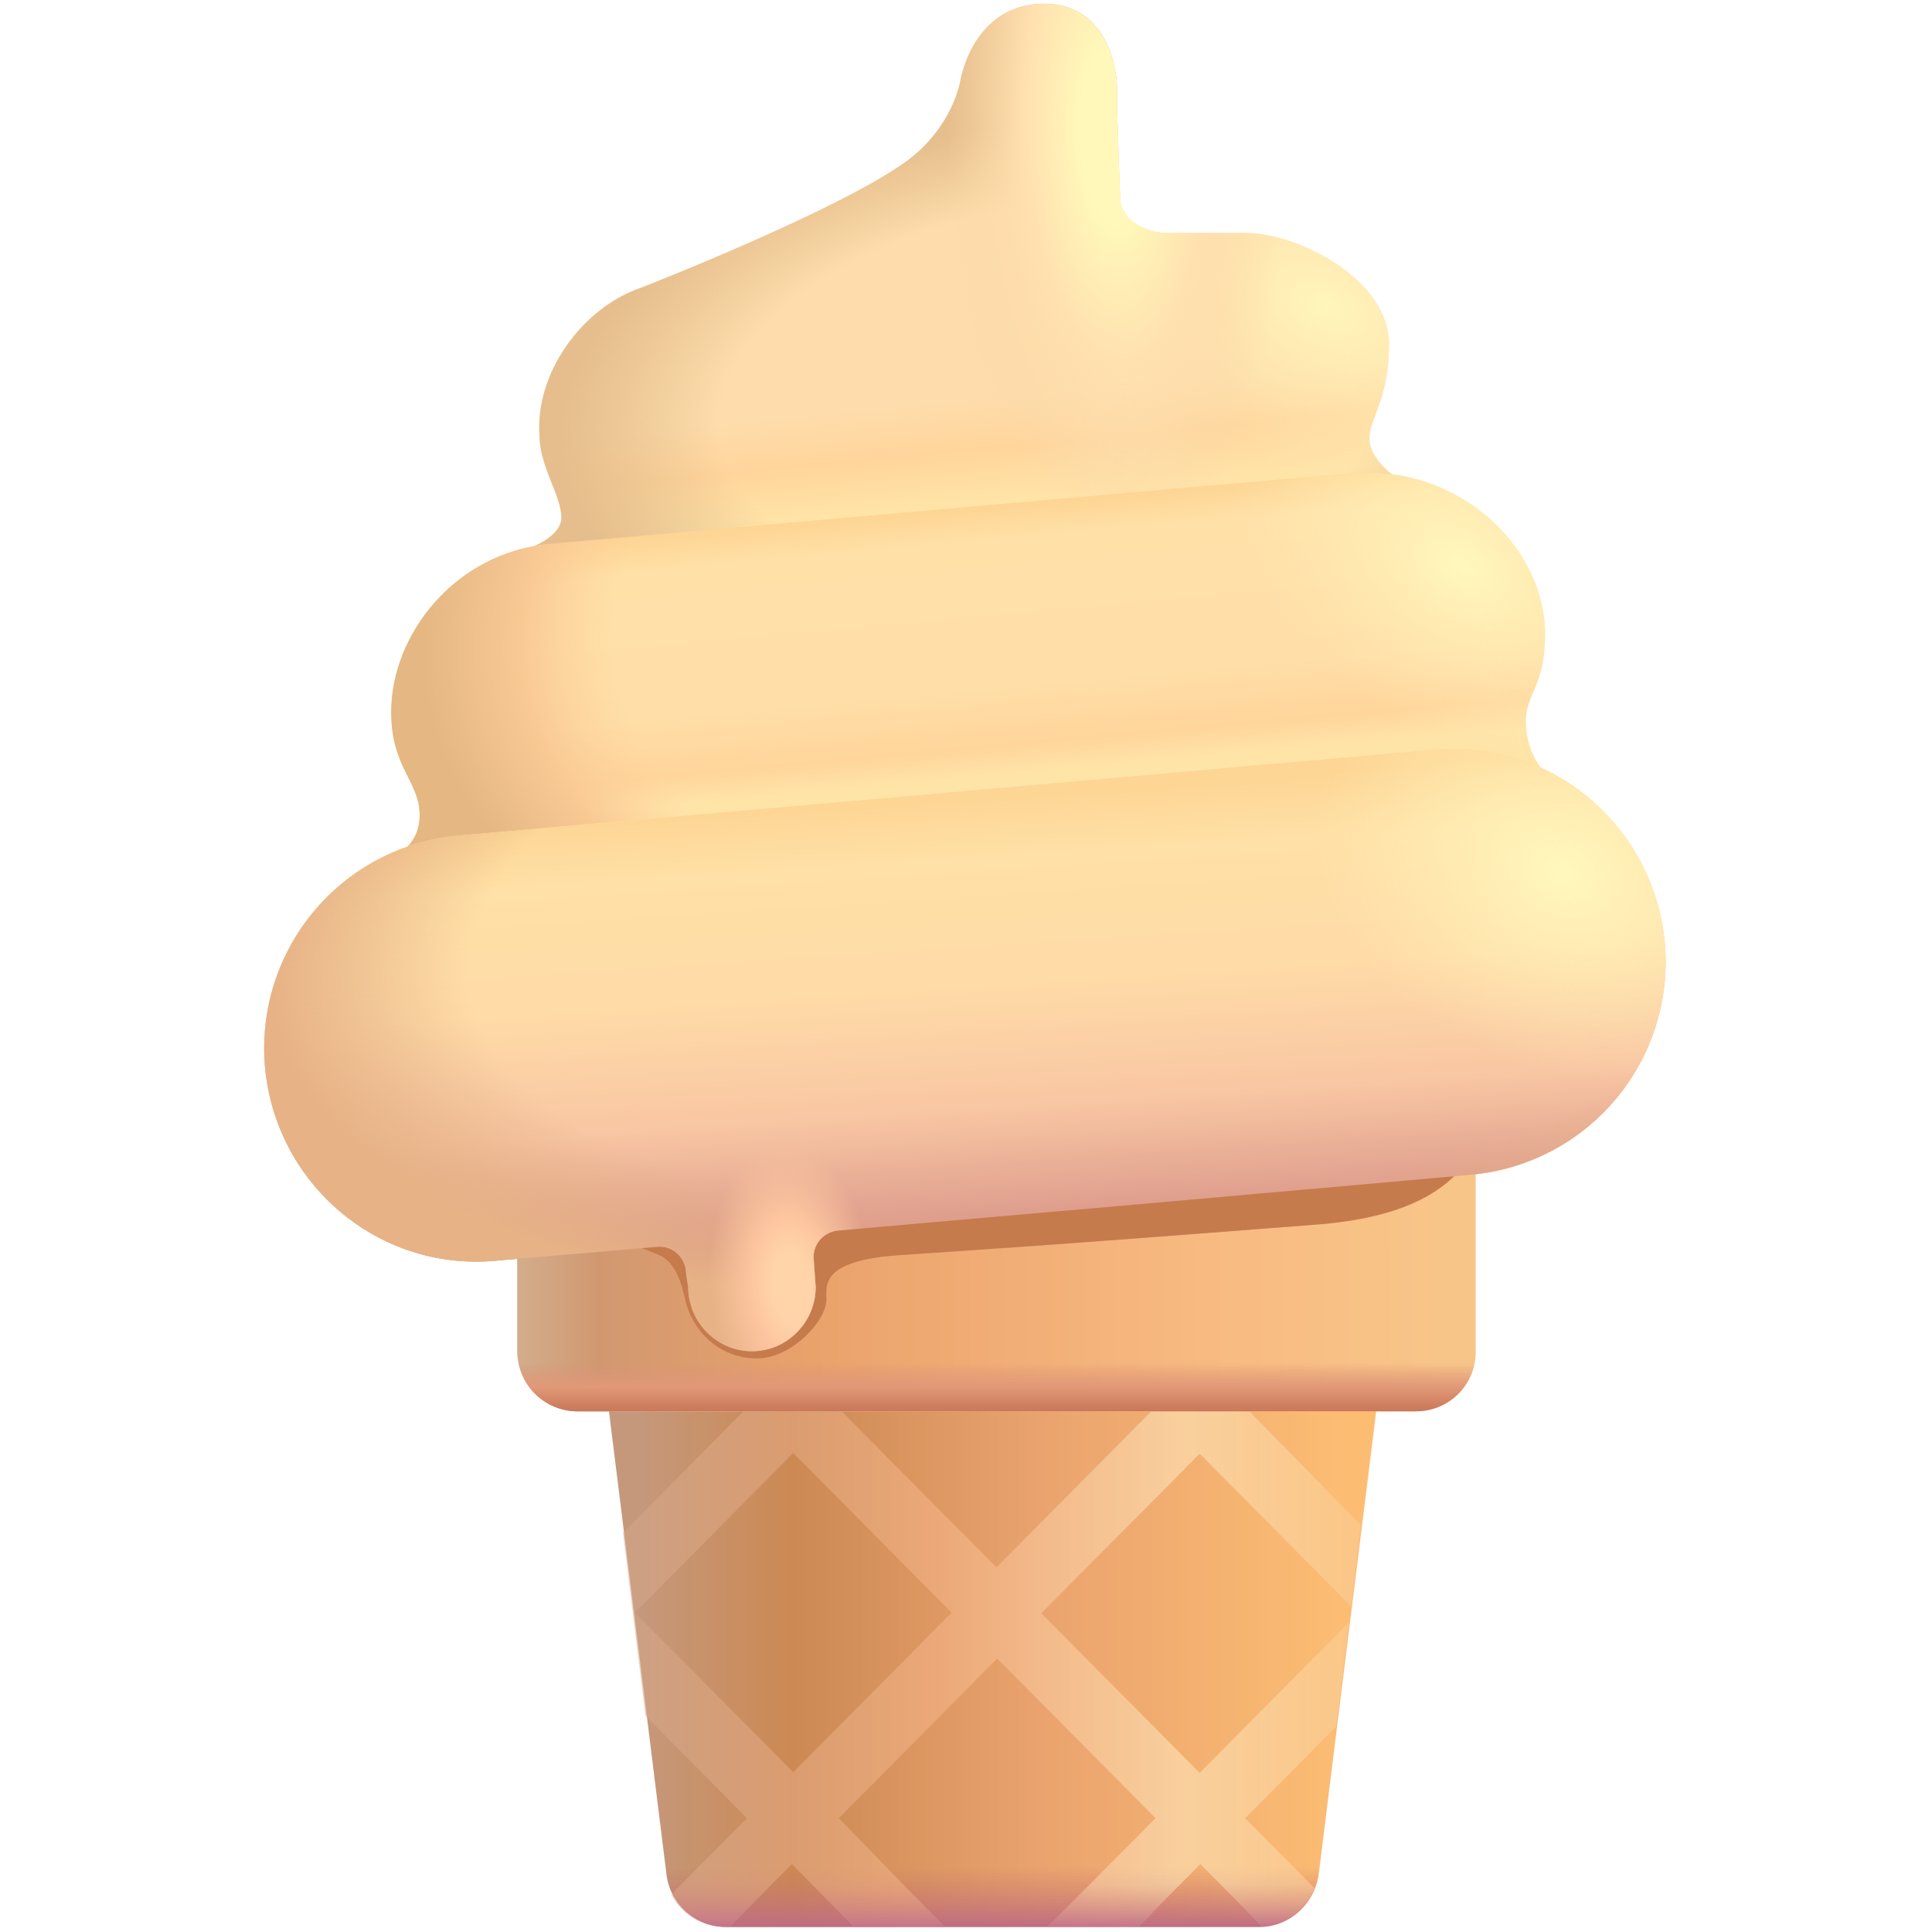 <svg width="512" height="512" viewBox="0 0 512 512" fill="none" xmlns="http://www.w3.org/2000/svg">
<path d="M237.514 289.593H172.337V327.214C172.337 327.214 180.507 325.914 184.407 330.593C186.449 333.007 186.078 339.005 186.078 339.005C186.078 349.682 194.62 358.112 205.018 358.112C215.417 358.112 223.959 349.496 223.959 339.005C223.959 339.005 223.773 331.522 226.001 327.789C228.786 322.906 233.986 322.72 233.986 322.72L237.514 289.593V289.593Z" fill="url(#paint0_radial_3_1167)"/>
<path d="M254.412 374.026H161.382L176.609 496.617C177.537 504.658 184.408 510.656 192.392 510.656H333.701C341.686 510.656 348.371 504.658 349.485 496.617L364.711 374.007H254.412V374.026Z" fill="url(#paint1_linear_3_1167)"/>
<path d="M254.412 374.026H161.382L176.609 496.617C177.537 504.658 184.408 510.656 192.392 510.656H333.701C341.686 510.656 348.371 504.658 349.485 496.617L364.711 374.007H254.412V374.026Z" fill="url(#paint2_linear_3_1167)"/>
<g opacity="0.5">
<path d="M331.102 374.026H305.105L264.068 415.379L223.031 374.007H197.035L165.096 406.206L171.038 454.67L197.963 481.837L177.909 502.04C179.251 504.627 181.275 506.797 183.763 508.316C186.251 509.835 189.106 510.644 192.021 510.656H193.321L209.847 493.999L226.373 510.656H250.327L222.288 481.837L264.254 439.518L306.219 481.837L277.623 510.656H301.577L318.104 493.999L334.63 510.656C340.943 510.284 346.142 506.162 348.371 500.35L329.988 481.837L354.127 457.511L357.469 429.974L317.918 469.841L275.952 427.541L317.918 385.241L358.027 425.666L360.626 404.145L331.102 374.007V374.026ZM210.218 469.655L168.253 427.356L210.218 385.056L252.184 427.356L210.218 469.655Z" fill="url(#paint3_linear_3_1167)"/>
<path d="M331.102 374.026H305.105L264.068 415.379L223.031 374.007H197.035L165.096 406.206L171.038 454.67L197.963 481.837L177.909 502.04C179.251 504.627 181.275 506.797 183.763 508.316C186.251 509.835 189.106 510.644 192.021 510.656H193.321L209.847 493.999L226.373 510.656H250.327L222.288 481.837L264.254 439.518L306.219 481.837L277.623 510.656H301.577L318.104 493.999L334.63 510.656C340.943 510.284 346.142 506.162 348.371 500.35L329.988 481.837L354.127 457.511L357.469 429.974L317.918 469.841L275.952 427.541L317.918 385.241L358.027 425.666L360.626 404.145L331.102 374.007V374.026ZM210.218 469.655L168.253 427.356L210.218 385.056L252.184 427.356L210.218 469.655Z" fill="url(#paint4_linear_3_1167)"/>
</g>
<path d="M368.128 91.334C368.128 73.786 343.617 61.753 330.247 61.753H309.376C306.219 61.939 296.898 59.562 296.898 52.469C296.898 52.469 296.025 33.826 296.025 24.021C296.025 14.217 290.937 -0.397 274.411 1.107C260.484 2.407 255.712 15.368 254.598 20.976C253.484 27.16 249.157 36.091 240.616 42.442C222.975 55.551 169.961 76.237 169.961 76.237C154.345 81.492 141.736 98.91 142.981 115.417C142.981 123.68 148.774 131.238 148.774 137.18C148.774 143.122 137.466 146.316 137.466 146.316L371.47 127.617C371.47 127.617 362.91 122.418 362.91 116.16C362.91 110.942 368.109 105.576 368.109 91.352L368.128 91.334Z" fill="url(#paint5_linear_3_1167)"/>
<path d="M368.128 91.334C368.128 73.786 343.617 61.753 330.247 61.753H309.376C306.219 61.939 296.898 59.562 296.898 52.469C296.898 52.469 296.025 33.826 296.025 24.021C296.025 14.217 290.937 -0.397 274.411 1.107C260.484 2.407 255.712 15.368 254.598 20.976C253.484 27.16 249.157 36.091 240.616 42.442C222.975 55.551 169.961 76.237 169.961 76.237C154.345 81.492 141.736 98.91 142.981 115.417C142.981 123.68 148.774 131.238 148.774 137.18C148.774 143.122 137.466 146.316 137.466 146.316L371.47 127.617C371.47 127.617 362.91 122.418 362.91 116.16C362.91 110.942 368.109 105.576 368.109 91.352L368.128 91.334Z" fill="url(#paint6_radial_3_1167)"/>
<path d="M368.128 91.334C368.128 73.786 343.617 61.753 330.247 61.753H309.376C306.219 61.939 296.898 59.562 296.898 52.469C296.898 52.469 296.025 33.826 296.025 24.021C296.025 14.217 290.937 -0.397 274.411 1.107C260.484 2.407 255.712 15.368 254.598 20.976C253.484 27.16 249.157 36.091 240.616 42.442C222.975 55.551 169.961 76.237 169.961 76.237C154.345 81.492 141.736 98.91 142.981 115.417C142.981 123.68 148.774 131.238 148.774 137.18C148.774 143.122 137.466 146.316 137.466 146.316L371.47 127.617C371.47 127.617 362.91 122.418 362.91 116.16C362.91 110.942 368.109 105.576 368.109 91.352L368.128 91.334Z" fill="url(#paint7_radial_3_1167)"/>
<path d="M368.128 91.334C368.128 73.786 343.617 61.753 330.247 61.753H309.376C306.219 61.939 296.898 59.562 296.898 52.469C296.898 52.469 296.025 33.826 296.025 24.021C296.025 14.217 290.937 -0.397 274.411 1.107C260.484 2.407 255.712 15.368 254.598 20.976C253.484 27.16 249.157 36.091 240.616 42.442C222.975 55.551 169.961 76.237 169.961 76.237C154.345 81.492 141.736 98.91 142.981 115.417C142.981 123.68 148.774 131.238 148.774 137.18C148.774 143.122 137.466 146.316 137.466 146.316L371.47 127.617C371.47 127.617 362.91 122.418 362.91 116.16C362.91 110.942 368.109 105.576 368.109 91.352L368.128 91.334Z" fill="url(#paint8_radial_3_1167)"/>
<path d="M358.212 125.426C330.173 127.765 145.784 144.143 145.784 144.143C120.531 146.39 103.67 168.227 103.67 188.671C103.67 203.471 111.209 207.11 111.209 215.967C111.209 224.806 103.67 227.257 103.67 227.257L411.932 207.11C411.932 207.11 404.374 202.171 404.374 190.937C404.374 184.029 409.462 181.578 409.462 168.227C409.462 144.57 386.251 123.105 358.212 125.426Z" fill="url(#paint9_linear_3_1167)"/>
<path d="M358.212 125.426C330.173 127.765 145.784 144.143 145.784 144.143C120.531 146.39 103.67 168.227 103.67 188.671C103.67 203.471 111.209 207.11 111.209 215.967C111.209 224.806 103.67 227.257 103.67 227.257L411.932 207.11C411.932 207.11 404.374 202.171 404.374 190.937C404.374 184.029 409.462 181.578 409.462 168.227C409.462 144.57 386.251 123.105 358.212 125.426Z" fill="url(#paint10_radial_3_1167)"/>
<path d="M358.212 125.426C330.173 127.765 145.784 144.143 145.784 144.143C120.531 146.39 103.67 168.227 103.67 188.671C103.67 203.471 111.209 207.11 111.209 215.967C111.209 224.806 103.67 227.257 103.67 227.257L411.932 207.11C411.932 207.11 404.374 202.171 404.374 190.937C404.374 184.029 409.462 181.578 409.462 168.227C409.462 144.57 386.251 123.105 358.212 125.426Z" fill="url(#paint11_radial_3_1167)"/>
<path d="M441.214 250.097C438.429 219.032 411.319 196.006 380.494 198.624L121.273 221.464C106.41 222.869 92.704 230.089 83.14 241.552C73.576 253.015 68.928 267.793 70.209 282.667C72.994 313.733 100.105 336.758 130.929 334.14L280.223 321.03C285.236 320.659 343.728 315.422 348.185 315.051L390.15 311.3C405.013 309.896 418.719 302.676 428.283 291.212C437.848 279.749 442.495 264.971 441.214 250.097V250.097Z" fill="url(#paint12_radial_3_1167)"/>
<path d="M375.296 374.026H153.027C150.919 374.019 148.834 373.596 146.89 372.781C144.946 371.967 143.182 370.777 141.698 369.28C140.215 367.783 139.042 366.008 138.245 364.056C137.449 362.105 137.045 360.016 137.057 357.908V330.018L391.079 310.372V357.908C391.124 360.008 390.748 362.095 389.975 364.048C389.201 366.001 388.046 367.779 386.575 369.279C385.105 370.779 383.35 371.97 381.413 372.781C379.476 373.593 377.396 374.01 375.296 374.007V374.026Z" fill="url(#paint13_linear_3_1167)"/>
<path d="M375.296 374.026H153.027C150.919 374.019 148.834 373.596 146.89 372.781C144.946 371.967 143.182 370.777 141.698 369.28C140.215 367.783 139.042 366.008 138.245 364.056C137.449 362.105 137.045 360.016 137.057 357.908V330.018L391.079 310.372V357.908C391.124 360.008 390.748 362.095 389.975 364.048C389.201 366.001 388.046 367.779 386.575 369.279C385.105 370.779 383.35 371.97 381.413 372.781C379.476 373.593 377.396 374.01 375.296 374.007V374.026Z" fill="url(#paint14_linear_3_1167)"/>
<g filter="url(#filter0_f_3_1167)">
<path d="M380.494 209.952C324.676 214.872 192.985 277.357 150.37 314.736C141.68 322.367 163.424 327.771 174.676 332.636C180.247 335.05 181.175 343.536 182.011 346.08C184.481 353.749 191.295 360.007 200.58 360.007C209.864 360.007 219 349.942 219 344.483C219 340.732 217.255 334.084 238.293 332.636C259.332 331.188 275.58 330.241 349.131 324.503C422.663 318.765 387.624 258.658 380.512 209.952H380.494Z" fill="url(#paint15_linear_3_1167)"/>
<path d="M380.494 209.952C324.676 214.872 192.985 277.357 150.37 314.736C141.68 322.367 163.424 327.771 174.676 332.636C180.247 335.05 181.175 343.536 182.011 346.08C184.481 353.749 191.295 360.007 200.58 360.007C209.864 360.007 219 349.942 219 344.483C219 340.732 217.255 334.084 238.293 332.636C259.332 331.188 275.58 330.241 349.131 324.503C422.663 318.765 387.624 258.658 380.512 209.952H380.494Z" fill="url(#paint16_radial_3_1167)"/>
<path d="M380.494 209.952C324.676 214.872 192.985 277.357 150.37 314.736C141.68 322.367 163.424 327.771 174.676 332.636C180.247 335.05 181.175 343.536 182.011 346.08C184.481 353.749 191.295 360.007 200.58 360.007C209.864 360.007 219 349.942 219 344.483C219 340.732 217.255 334.084 238.293 332.636C259.332 331.188 275.58 330.241 349.131 324.503C422.663 318.765 387.624 258.658 380.512 209.952H380.494Z" fill="#C67B4D"/>
</g>
<path d="M441.214 250.097C438.429 219.032 411.319 196.006 380.494 198.624L121.273 221.464C106.41 222.869 92.704 230.089 83.14 241.552C73.576 253.015 68.928 267.793 70.209 282.667C72.994 313.733 100.105 336.758 130.929 334.14L174.194 330.408C178.28 330.036 181.808 333.379 181.808 337.519L182.365 341.066C182.365 350.425 189.978 358.094 199.262 358.094C208.547 358.094 216.16 350.425 216.16 341.066L215.603 333.211C215.603 329.461 218.388 326.471 222.102 326.1L280.037 321.03C285.05 320.659 343.542 315.422 347.999 315.051L389.964 311.3C404.859 309.937 418.609 302.735 428.211 291.268C437.814 279.801 442.488 265 441.214 250.097V250.097Z" fill="url(#paint17_linear_3_1167)"/>
<path d="M441.214 250.097C438.429 219.032 411.319 196.006 380.494 198.624L121.273 221.464C106.41 222.869 92.704 230.089 83.14 241.552C73.576 253.015 68.928 267.793 70.209 282.667C72.994 313.733 100.105 336.758 130.929 334.14L174.194 330.408C178.28 330.036 181.808 333.379 181.808 337.519L182.365 341.066C182.365 350.425 189.978 358.094 199.262 358.094C208.547 358.094 216.16 350.425 216.16 341.066L215.603 333.211C215.603 329.461 218.388 326.471 222.102 326.1L280.037 321.03C285.05 320.659 343.542 315.422 347.999 315.051L389.964 311.3C404.859 309.937 418.609 302.735 428.211 291.268C437.814 279.801 442.488 265 441.214 250.097V250.097Z" fill="url(#paint18_radial_3_1167)"/>
<path d="M441.214 250.097C438.429 219.032 411.319 196.006 380.494 198.624L121.273 221.464C106.41 222.869 92.704 230.089 83.14 241.552C73.576 253.015 68.928 267.793 70.209 282.667C72.994 313.733 100.105 336.758 130.929 334.14L174.194 330.408C178.28 330.036 181.808 333.379 181.808 337.519L182.365 341.066C182.365 350.425 189.978 358.094 199.262 358.094C208.547 358.094 216.16 350.425 216.16 341.066L215.603 333.211C215.603 329.461 218.388 326.471 222.102 326.1L280.037 321.03C285.05 320.659 343.542 315.422 347.999 315.051L389.964 311.3C404.859 309.937 418.609 302.735 428.211 291.268C437.814 279.801 442.488 265 441.214 250.097V250.097Z" fill="url(#paint19_radial_3_1167)"/>
<path d="M441.214 250.097C438.429 219.032 411.319 196.006 380.494 198.624L121.273 221.464C106.41 222.869 92.704 230.089 83.14 241.552C73.576 253.015 68.928 267.793 70.209 282.667C72.994 313.733 100.105 336.758 130.929 334.14L174.194 330.408C178.28 330.036 181.808 333.379 181.808 337.519L182.365 341.066C182.365 350.425 189.978 358.094 199.262 358.094C208.547 358.094 216.16 350.425 216.16 341.066L215.603 333.211C215.603 329.461 218.388 326.471 222.102 326.1L280.037 321.03C285.05 320.659 343.542 315.422 347.999 315.051L389.964 311.3C404.859 309.937 418.609 302.735 428.211 291.268C437.814 279.801 442.488 265 441.214 250.097V250.097Z" fill="url(#paint20_radial_3_1167)"/>
<defs>
<filter id="filter0_f_3_1167" x="147.368" y="208.952" width="248.71" height="152.055" filterUnits="userSpaceOnUse" color-interpolation-filters="sRGB">
<feFlood flood-opacity="0" result="BackgroundImageFix"/>
<feBlend mode="normal" in="SourceGraphic" in2="BackgroundImageFix" result="shape"/>
<feGaussianBlur stdDeviation="0.5" result="effect1_foregroundBlur_3_1167"/>
</filter>
<radialGradient id="paint0_radial_3_1167" cx="0" cy="0" r="1" gradientUnits="userSpaceOnUse" gradientTransform="translate(204.907 323.816) scale(33.337 33.605)">
<stop stop-color="#FFE0A8"/>
<stop offset="1" stop-color="#FFDEA3"/>
</radialGradient>
<linearGradient id="paint1_linear_3_1167" x1="169.237" y1="450.53" x2="357.247" y2="450.53" gradientUnits="userSpaceOnUse">
<stop stop-color="#C5987C"/>
<stop offset="0.216" stop-color="#CC8953"/>
<stop offset="0.568" stop-color="#EAA36E"/>
<stop offset="1" stop-color="#FCBD73"/>
</linearGradient>
<linearGradient id="paint2_linear_3_1167" x1="263.047" y1="374.007" x2="263.047" y2="510.656" gradientUnits="userSpaceOnUse">
<stop offset="0.883" stop-color="#C8746A" stop-opacity="0"/>
<stop offset="1" stop-color="#BE6D82"/>
</linearGradient>
<linearGradient id="paint3_linear_3_1167" x1="165.096" y1="431.961" x2="360.626" y2="431.961" gradientUnits="userSpaceOnUse">
<stop stop-color="#D4A789"/>
<stop offset="0.425" stop-color="#FAB88D"/>
<stop offset="0.757" stop-color="#FFF0C9"/>
<stop offset="1" stop-color="#F9CF9A"/>
</linearGradient>
<linearGradient id="paint4_linear_3_1167" x1="262.861" y1="374.007" x2="262.861" y2="510.656" gradientUnits="userSpaceOnUse">
<stop offset="0.917" stop-color="#E09A80" stop-opacity="0"/>
<stop offset="1" stop-color="#CA7D95"/>
</linearGradient>
<linearGradient id="paint5_linear_3_1167" x1="264.402" y1="136.604" x2="252.295" y2="13.084" gradientUnits="userSpaceOnUse">
<stop offset="0.028" stop-color="#FFE4A8"/>
<stop offset="0.144" stop-color="#FFD59B"/>
<stop offset="0.251" stop-color="#FEDCAB"/>
</linearGradient>
<radialGradient id="paint6_radial_3_1167" cx="0" cy="0" r="1" gradientUnits="userSpaceOnUse" gradientTransform="translate(351.453 81.474) rotate(115.278) scale(46.204 76.06)">
<stop stop-color="#FFF6BA"/>
<stop offset="1" stop-color="#FFE5B1" stop-opacity="0"/>
</radialGradient>
<radialGradient id="paint7_radial_3_1167" cx="0" cy="0" r="1" gradientUnits="userSpaceOnUse" gradientTransform="translate(281.81 103.522) rotate(82.648) scale(108.826 202.215)">
<stop offset="0.454" stop-color="#E0BB89" stop-opacity="0"/>
<stop offset="0.662" stop-color="#E6BE8D"/>
</radialGradient>
<radialGradient id="paint8_radial_3_1167" cx="0" cy="0" r="1" gradientUnits="userSpaceOnUse" gradientTransform="translate(295.152 36.797) rotate(177.089) scale(68.561 175.259)">
<stop offset="0.128" stop-color="#FFF8BA"/>
<stop offset="0.347" stop-color="#FFE0AF"/>
<stop offset="0.646" stop-color="#FAD8A6" stop-opacity="0"/>
</radialGradient>
<linearGradient id="paint9_linear_3_1167" x1="276.565" y1="209.208" x2="269.434" y2="131.126" gradientUnits="userSpaceOnUse">
<stop offset="0.057" stop-color="#FFE4A8"/>
<stop offset="0.158" stop-color="#FFD59B"/>
<stop offset="0.356" stop-color="#FFDEA7"/>
<stop offset="0.846" stop-color="#FFE1A8"/>
<stop offset="0.968" stop-color="#FDD594"/>
</linearGradient>
<radialGradient id="paint10_radial_3_1167" cx="0" cy="0" r="1" gradientUnits="userSpaceOnUse" gradientTransform="translate(342.168 156.918) rotate(174.189) scale(263.641 145.499)">
<stop offset="0.685" stop-color="#FED29C" stop-opacity="0"/>
<stop offset="0.78" stop-color="#F9C994"/>
<stop offset="0.88" stop-color="#E4B783"/>
</radialGradient>
<radialGradient id="paint11_radial_3_1167" cx="0" cy="0" r="1" gradientUnits="userSpaceOnUse" gradientTransform="translate(387.421 149.955) rotate(123.275) scale(44.42 67.894)">
<stop stop-color="#FFF8BD"/>
<stop offset="1" stop-color="#FFE7B1" stop-opacity="0"/>
</radialGradient>
<radialGradient id="paint12_radial_3_1167" cx="0" cy="0" r="1" gradientUnits="userSpaceOnUse" gradientTransform="translate(255.712 266.364) scale(139.693 140.817)">
<stop offset="0.006" stop-color="#FFF5D4"/>
<stop offset="1" stop-color="#FFDEA3"/>
</radialGradient>
<linearGradient id="paint13_linear_3_1167" x1="137.057" y1="355.364" x2="382.779" y2="355.364" gradientUnits="userSpaceOnUse">
<stop stop-color="#D2AD8C"/>
<stop offset="0.088" stop-color="#D19870"/>
<stop offset="0.32" stop-color="#EAA26B"/>
<stop offset="0.745" stop-color="#F8BA81"/>
<stop offset="1" stop-color="#F8C589"/>
</linearGradient>
<linearGradient id="paint14_linear_3_1167" x1="264.068" y1="310.372" x2="264.068" y2="374.007" gradientUnits="userSpaceOnUse">
<stop offset="0.798" stop-color="#DB9176" stop-opacity="0"/>
<stop offset="0.898" stop-color="#E19978"/>
<stop offset="1" stop-color="#C97758"/>
</linearGradient>
<linearGradient id="paint15_linear_3_1167" x1="278.328" y1="343.48" x2="270.213" y2="218.159" gradientUnits="userSpaceOnUse">
<stop offset="0.03" stop-color="#D89387"/>
<stop offset="0.313" stop-color="#F8C6A3"/>
<stop offset="0.577" stop-color="#FFDBA7"/>
<stop offset="0.841" stop-color="#FFE0A6"/>
<stop offset="0.978" stop-color="#FDD594"/>
</linearGradient>
<radialGradient id="paint16_radial_3_1167" cx="0" cy="0" r="1" gradientUnits="userSpaceOnUse" gradientTransform="translate(307.355 251.799) rotate(83.325) scale(109.836 255.472)">
<stop offset="0.72" stop-color="#E1AE83" stop-opacity="0"/>
<stop offset="1" stop-color="#E7B286"/>
</radialGradient>
<linearGradient id="paint17_linear_3_1167" x1="278.329" y1="332.153" x2="270.214" y2="206.813" gradientUnits="userSpaceOnUse">
<stop offset="0.03" stop-color="#D89387"/>
<stop offset="0.313" stop-color="#F8C6A3"/>
<stop offset="0.577" stop-color="#FFDBA7"/>
<stop offset="0.841" stop-color="#FFE0A6"/>
<stop offset="0.978" stop-color="#FDD594"/>
</linearGradient>
<radialGradient id="paint18_radial_3_1167" cx="0" cy="0" r="1" gradientUnits="userSpaceOnUse" gradientTransform="translate(307.359 240.468) rotate(83.325) scale(109.836 255.472)">
<stop offset="0.72" stop-color="#E1AE83" stop-opacity="0"/>
<stop offset="0.925" stop-color="#E7B286"/>
</radialGradient>
<radialGradient id="paint19_radial_3_1167" cx="0" cy="0" r="1" gradientUnits="userSpaceOnUse" gradientTransform="translate(414.132 231.179) rotate(113.929) scale(51.503 67.746)">
<stop stop-color="#FFF8BD"/>
<stop offset="1" stop-color="#FFEEB6" stop-opacity="0"/>
</radialGradient>
<radialGradient id="paint20_radial_3_1167" cx="0" cy="0" r="1" gradientUnits="userSpaceOnUse" gradientTransform="translate(209.865 340.862) rotate(-5.08) scale(26.215 46.572)">
<stop offset="0.197" stop-color="#FFD4A8"/>
<stop offset="0.407" stop-color="#FDC59F"/>
<stop offset="0.831" stop-color="#FBC49E" stop-opacity="0"/>
</radialGradient>
</defs>
</svg>
